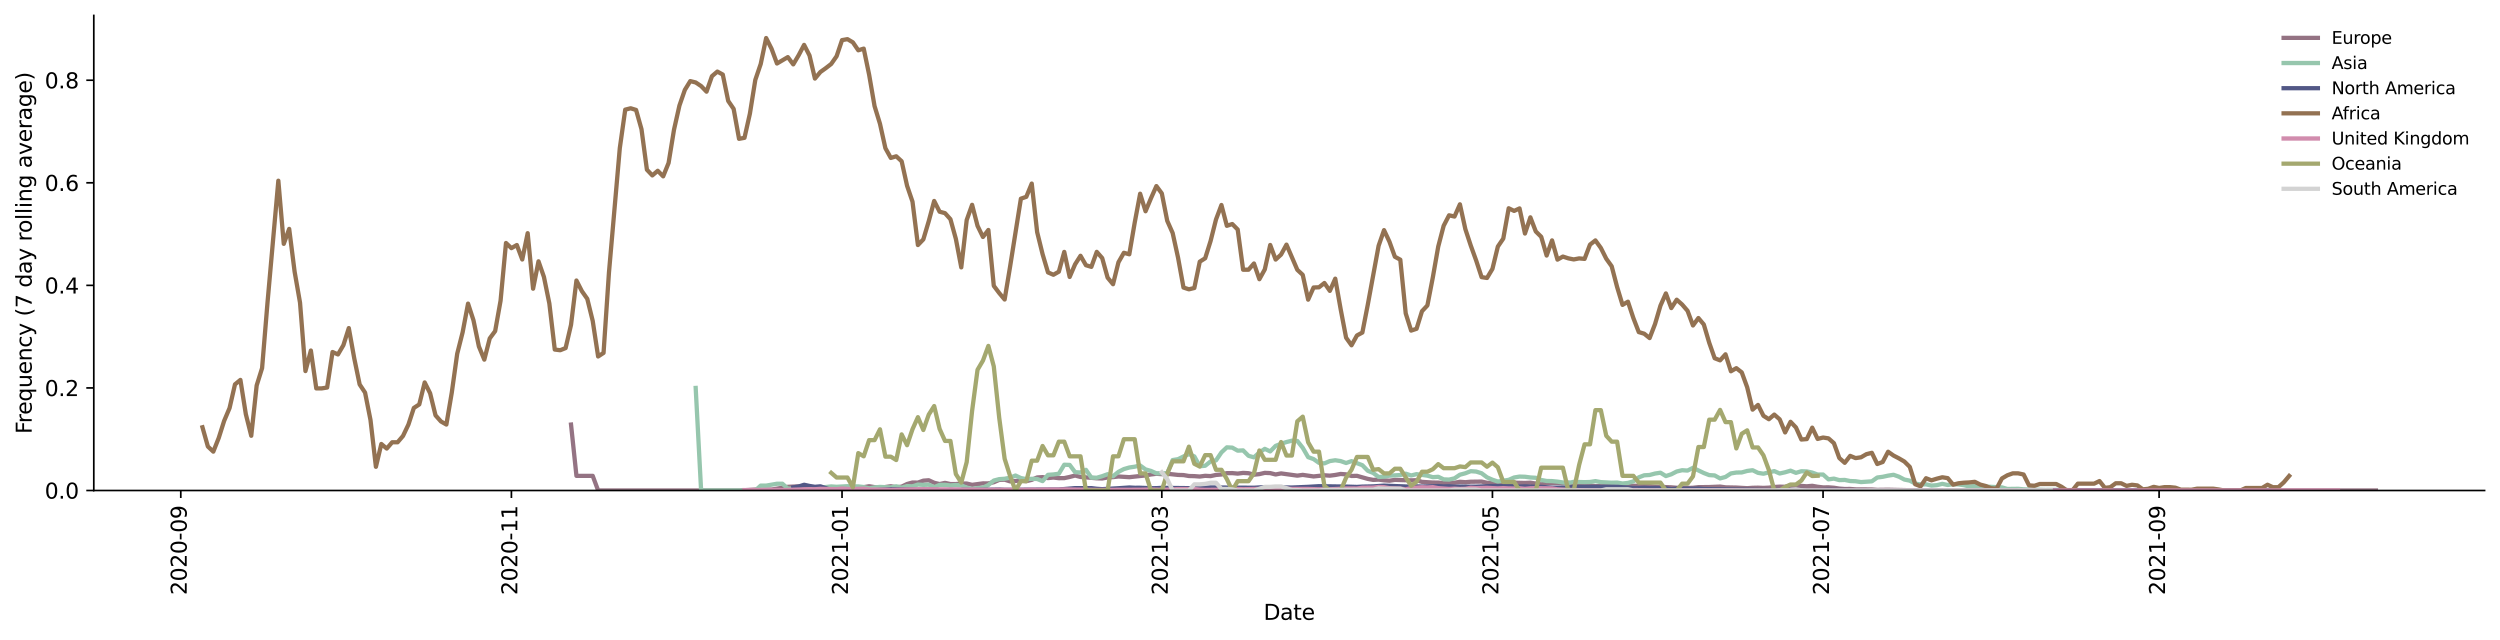 <?xml version="1.0" encoding="utf-8" standalone="no"?>
<!DOCTYPE svg PUBLIC "-//W3C//DTD SVG 1.1//EN"
  "http://www.w3.org/Graphics/SVG/1.1/DTD/svg11.dtd">
<svg height="298.621pt" version="1.1" viewBox="0 0 1166.981 298.621" width="1166.981pt" xmlns="http://www.w3.org/2000/svg" xmlns:xlink="http://www.w3.org/1999/xlink">
 <defs>
  <style type="text/css">*{stroke-linecap:butt;stroke-linejoin:round;}</style>
 </defs>
 <g id="figure_1">
  <g id="patch_1">
   <path d="M 0 298.621 
L 1166.981 298.621 
L 1166.981 0 
L 0 0 
z
" style="fill:#ffffff;"/>
  </g>
  <g id="axes_1">
   <g id="patch_2">
    <path d="M 43.781 228.96 
L 1159.781 228.96 
L 1159.781 7.2 
L 43.781 7.2 
z
" style="fill:#ffffff;"/>
   </g>
   <g id="matplotlib.axis_1">
    <g id="xtick_1">
     <g id="line2d_1">
      <defs>
       <path d="M 0 0 
L 0 3.5 
" id="m6616b53a61" style="stroke:#000000;stroke-width:0.8;"/>
      </defs>
      <g>
       <use style="stroke:#000000;stroke-width:0.8;" x="84.388" xlink:href="#m6616b53a61" y="228.96"/>
      </g>
     </g>
     <g id="text_1">
      <!-- 2020-09 -->
      <g transform="translate(87.148 277.743)rotate(-90)scale(0.1 -0.1)">
       <defs>
        <path d="M 1228 531 
L 3431 531 
L 3431 0 
L 469 0 
L 469 531 
Q 828 903 1448 1529 
Q 2069 2156 2228 2338 
Q 2531 2678 2651 2914 
Q 2772 3150 2772 3378 
Q 2772 3750 2511 3984 
Q 2250 4219 1831 4219 
Q 1534 4219 1204 4116 
Q 875 4013 500 3803 
L 500 4441 
Q 881 4594 1212 4672 
Q 1544 4750 1819 4750 
Q 2544 4750 2975 4387 
Q 3406 4025 3406 3419 
Q 3406 3131 3298 2873 
Q 3191 2616 2906 2266 
Q 2828 2175 2409 1742 
Q 1991 1309 1228 531 
z
" id="DejaVuSans-32" transform="scale(0.016)"/>
        <path d="M 2034 4250 
Q 1547 4250 1301 3770 
Q 1056 3291 1056 2328 
Q 1056 1369 1301 889 
Q 1547 409 2034 409 
Q 2525 409 2770 889 
Q 3016 1369 3016 2328 
Q 3016 3291 2770 3770 
Q 2525 4250 2034 4250 
z
M 2034 4750 
Q 2819 4750 3233 4129 
Q 3647 3509 3647 2328 
Q 3647 1150 3233 529 
Q 2819 -91 2034 -91 
Q 1250 -91 836 529 
Q 422 1150 422 2328 
Q 422 3509 836 4129 
Q 1250 4750 2034 4750 
z
" id="DejaVuSans-30" transform="scale(0.016)"/>
        <path d="M 313 2009 
L 1997 2009 
L 1997 1497 
L 313 1497 
L 313 2009 
z
" id="DejaVuSans-2d" transform="scale(0.016)"/>
        <path d="M 703 97 
L 703 672 
Q 941 559 1184 500 
Q 1428 441 1663 441 
Q 2288 441 2617 861 
Q 2947 1281 2994 2138 
Q 2813 1869 2534 1725 
Q 2256 1581 1919 1581 
Q 1219 1581 811 2004 
Q 403 2428 403 3163 
Q 403 3881 828 4315 
Q 1253 4750 1959 4750 
Q 2769 4750 3195 4129 
Q 3622 3509 3622 2328 
Q 3622 1225 3098 567 
Q 2575 -91 1691 -91 
Q 1453 -91 1209 -44 
Q 966 3 703 97 
z
M 1959 2075 
Q 2384 2075 2632 2365 
Q 2881 2656 2881 3163 
Q 2881 3666 2632 3958 
Q 2384 4250 1959 4250 
Q 1534 4250 1286 3958 
Q 1038 3666 1038 3163 
Q 1038 2656 1286 2365 
Q 1534 2075 1959 2075 
z
" id="DejaVuSans-39" transform="scale(0.016)"/>
       </defs>
       <use xlink:href="#DejaVuSans-32"/>
       <use x="63.623" xlink:href="#DejaVuSans-30"/>
       <use x="127.246" xlink:href="#DejaVuSans-32"/>
       <use x="190.869" xlink:href="#DejaVuSans-30"/>
       <use x="254.492" xlink:href="#DejaVuSans-2d"/>
       <use x="290.576" xlink:href="#DejaVuSans-30"/>
       <use x="354.199" xlink:href="#DejaVuSans-39"/>
      </g>
     </g>
    </g>
    <g id="xtick_2">
     <g id="line2d_2">
      <g>
       <use style="stroke:#000000;stroke-width:0.8;" x="238.721" xlink:href="#m6616b53a61" y="228.96"/>
      </g>
     </g>
     <g id="text_2">
      <!-- 2020-11 -->
      <g transform="translate(241.48 277.743)rotate(-90)scale(0.1 -0.1)">
       <defs>
        <path d="M 794 531 
L 1825 531 
L 1825 4091 
L 703 3866 
L 703 4441 
L 1819 4666 
L 2450 4666 
L 2450 531 
L 3481 531 
L 3481 0 
L 794 0 
L 794 531 
z
" id="DejaVuSans-31" transform="scale(0.016)"/>
       </defs>
       <use xlink:href="#DejaVuSans-32"/>
       <use x="63.623" xlink:href="#DejaVuSans-30"/>
       <use x="127.246" xlink:href="#DejaVuSans-32"/>
       <use x="190.869" xlink:href="#DejaVuSans-30"/>
       <use x="254.492" xlink:href="#DejaVuSans-2d"/>
       <use x="290.576" xlink:href="#DejaVuSans-31"/>
       <use x="354.199" xlink:href="#DejaVuSans-31"/>
      </g>
     </g>
    </g>
    <g id="xtick_3">
     <g id="line2d_3">
      <g>
       <use style="stroke:#000000;stroke-width:0.8;" x="393.053" xlink:href="#m6616b53a61" y="228.96"/>
      </g>
     </g>
     <g id="text_3">
      <!-- 2021-01 -->
      <g transform="translate(395.812 277.743)rotate(-90)scale(0.1 -0.1)">
       <use xlink:href="#DejaVuSans-32"/>
       <use x="63.623" xlink:href="#DejaVuSans-30"/>
       <use x="127.246" xlink:href="#DejaVuSans-32"/>
       <use x="190.869" xlink:href="#DejaVuSans-31"/>
       <use x="254.492" xlink:href="#DejaVuSans-2d"/>
       <use x="290.576" xlink:href="#DejaVuSans-30"/>
       <use x="354.199" xlink:href="#DejaVuSans-31"/>
      </g>
     </g>
    </g>
    <g id="xtick_4">
     <g id="line2d_4">
      <g>
       <use style="stroke:#000000;stroke-width:0.8;" x="542.325" xlink:href="#m6616b53a61" y="228.96"/>
      </g>
     </g>
     <g id="text_4">
      <!-- 2021-03 -->
      <g transform="translate(545.085 277.743)rotate(-90)scale(0.1 -0.1)">
       <defs>
        <path d="M 2597 2516 
Q 3050 2419 3304 2112 
Q 3559 1806 3559 1356 
Q 3559 666 3084 287 
Q 2609 -91 1734 -91 
Q 1441 -91 1130 -33 
Q 819 25 488 141 
L 488 750 
Q 750 597 1062 519 
Q 1375 441 1716 441 
Q 2309 441 2620 675 
Q 2931 909 2931 1356 
Q 2931 1769 2642 2001 
Q 2353 2234 1838 2234 
L 1294 2234 
L 1294 2753 
L 1863 2753 
Q 2328 2753 2575 2939 
Q 2822 3125 2822 3475 
Q 2822 3834 2567 4026 
Q 2313 4219 1838 4219 
Q 1578 4219 1281 4162 
Q 984 4106 628 3988 
L 628 4550 
Q 988 4650 1302 4700 
Q 1616 4750 1894 4750 
Q 2613 4750 3031 4423 
Q 3450 4097 3450 3541 
Q 3450 3153 3228 2886 
Q 3006 2619 2597 2516 
z
" id="DejaVuSans-33" transform="scale(0.016)"/>
       </defs>
       <use xlink:href="#DejaVuSans-32"/>
       <use x="63.623" xlink:href="#DejaVuSans-30"/>
       <use x="127.246" xlink:href="#DejaVuSans-32"/>
       <use x="190.869" xlink:href="#DejaVuSans-31"/>
       <use x="254.492" xlink:href="#DejaVuSans-2d"/>
       <use x="290.576" xlink:href="#DejaVuSans-30"/>
       <use x="354.199" xlink:href="#DejaVuSans-33"/>
      </g>
     </g>
    </g>
    <g id="xtick_5">
     <g id="line2d_5">
      <g>
       <use style="stroke:#000000;stroke-width:0.8;" x="696.658" xlink:href="#m6616b53a61" y="228.96"/>
      </g>
     </g>
     <g id="text_5">
      <!-- 2021-05 -->
      <g transform="translate(699.417 277.743)rotate(-90)scale(0.1 -0.1)">
       <defs>
        <path d="M 691 4666 
L 3169 4666 
L 3169 4134 
L 1269 4134 
L 1269 2991 
Q 1406 3038 1543 3061 
Q 1681 3084 1819 3084 
Q 2600 3084 3056 2656 
Q 3513 2228 3513 1497 
Q 3513 744 3044 326 
Q 2575 -91 1722 -91 
Q 1428 -91 1123 -41 
Q 819 9 494 109 
L 494 744 
Q 775 591 1075 516 
Q 1375 441 1709 441 
Q 2250 441 2565 725 
Q 2881 1009 2881 1497 
Q 2881 1984 2565 2268 
Q 2250 2553 1709 2553 
Q 1456 2553 1204 2497 
Q 953 2441 691 2322 
L 691 4666 
z
" id="DejaVuSans-35" transform="scale(0.016)"/>
       </defs>
       <use xlink:href="#DejaVuSans-32"/>
       <use x="63.623" xlink:href="#DejaVuSans-30"/>
       <use x="127.246" xlink:href="#DejaVuSans-32"/>
       <use x="190.869" xlink:href="#DejaVuSans-31"/>
       <use x="254.492" xlink:href="#DejaVuSans-2d"/>
       <use x="290.576" xlink:href="#DejaVuSans-30"/>
       <use x="354.199" xlink:href="#DejaVuSans-35"/>
      </g>
     </g>
    </g>
    <g id="xtick_6">
     <g id="line2d_6">
      <g>
       <use style="stroke:#000000;stroke-width:0.8;" x="850.99" xlink:href="#m6616b53a61" y="228.96"/>
      </g>
     </g>
     <g id="text_6">
      <!-- 2021-07 -->
      <g transform="translate(853.749 277.743)rotate(-90)scale(0.1 -0.1)">
       <defs>
        <path d="M 525 4666 
L 3525 4666 
L 3525 4397 
L 1831 0 
L 1172 0 
L 2766 4134 
L 525 4134 
L 525 4666 
z
" id="DejaVuSans-37" transform="scale(0.016)"/>
       </defs>
       <use xlink:href="#DejaVuSans-32"/>
       <use x="63.623" xlink:href="#DejaVuSans-30"/>
       <use x="127.246" xlink:href="#DejaVuSans-32"/>
       <use x="190.869" xlink:href="#DejaVuSans-31"/>
       <use x="254.492" xlink:href="#DejaVuSans-2d"/>
       <use x="290.576" xlink:href="#DejaVuSans-30"/>
       <use x="354.199" xlink:href="#DejaVuSans-37"/>
      </g>
     </g>
    </g>
    <g id="xtick_7">
     <g id="line2d_7">
      <g>
       <use style="stroke:#000000;stroke-width:0.8;" x="1007.852" xlink:href="#m6616b53a61" y="228.96"/>
      </g>
     </g>
     <g id="text_7">
      <!-- 2021-09 -->
      <g transform="translate(1010.612 277.743)rotate(-90)scale(0.1 -0.1)">
       <use xlink:href="#DejaVuSans-32"/>
       <use x="63.623" xlink:href="#DejaVuSans-30"/>
       <use x="127.246" xlink:href="#DejaVuSans-32"/>
       <use x="190.869" xlink:href="#DejaVuSans-31"/>
       <use x="254.492" xlink:href="#DejaVuSans-2d"/>
       <use x="290.576" xlink:href="#DejaVuSans-30"/>
       <use x="354.199" xlink:href="#DejaVuSans-39"/>
      </g>
     </g>
    </g>
    <g id="text_8">
     <!-- Date -->
     <g transform="translate(589.83 289.341)scale(0.1 -0.1)">
      <defs>
       <path d="M 1259 4147 
L 1259 519 
L 2022 519 
Q 2988 519 3436 956 
Q 3884 1394 3884 2338 
Q 3884 3275 3436 3711 
Q 2988 4147 2022 4147 
L 1259 4147 
z
M 628 4666 
L 1925 4666 
Q 3281 4666 3915 4102 
Q 4550 3538 4550 2338 
Q 4550 1131 3912 565 
Q 3275 0 1925 0 
L 628 0 
L 628 4666 
z
" id="DejaVuSans-44" transform="scale(0.016)"/>
       <path d="M 2194 1759 
Q 1497 1759 1228 1600 
Q 959 1441 959 1056 
Q 959 750 1161 570 
Q 1363 391 1709 391 
Q 2188 391 2477 730 
Q 2766 1069 2766 1631 
L 2766 1759 
L 2194 1759 
z
M 3341 1997 
L 3341 0 
L 2766 0 
L 2766 531 
Q 2569 213 2275 61 
Q 1981 -91 1556 -91 
Q 1019 -91 701 211 
Q 384 513 384 1019 
Q 384 1609 779 1909 
Q 1175 2209 1959 2209 
L 2766 2209 
L 2766 2266 
Q 2766 2663 2505 2880 
Q 2244 3097 1772 3097 
Q 1472 3097 1187 3025 
Q 903 2953 641 2809 
L 641 3341 
Q 956 3463 1253 3523 
Q 1550 3584 1831 3584 
Q 2591 3584 2966 3190 
Q 3341 2797 3341 1997 
z
" id="DejaVuSans-61" transform="scale(0.016)"/>
       <path d="M 1172 4494 
L 1172 3500 
L 2356 3500 
L 2356 3053 
L 1172 3053 
L 1172 1153 
Q 1172 725 1289 603 
Q 1406 481 1766 481 
L 2356 481 
L 2356 0 
L 1766 0 
Q 1100 0 847 248 
Q 594 497 594 1153 
L 594 3053 
L 172 3053 
L 172 3500 
L 594 3500 
L 594 4494 
L 1172 4494 
z
" id="DejaVuSans-74" transform="scale(0.016)"/>
       <path d="M 3597 1894 
L 3597 1613 
L 953 1613 
Q 991 1019 1311 708 
Q 1631 397 2203 397 
Q 2534 397 2845 478 
Q 3156 559 3463 722 
L 3463 178 
Q 3153 47 2828 -22 
Q 2503 -91 2169 -91 
Q 1331 -91 842 396 
Q 353 884 353 1716 
Q 353 2575 817 3079 
Q 1281 3584 2069 3584 
Q 2775 3584 3186 3129 
Q 3597 2675 3597 1894 
z
M 3022 2063 
Q 3016 2534 2758 2815 
Q 2500 3097 2075 3097 
Q 1594 3097 1305 2825 
Q 1016 2553 972 2059 
L 3022 2063 
z
" id="DejaVuSans-65" transform="scale(0.016)"/>
      </defs>
      <use xlink:href="#DejaVuSans-44"/>
      <use x="77.002" xlink:href="#DejaVuSans-61"/>
      <use x="138.281" xlink:href="#DejaVuSans-74"/>
      <use x="177.49" xlink:href="#DejaVuSans-65"/>
     </g>
    </g>
   </g>
   <g id="matplotlib.axis_2">
    <g id="ytick_1">
     <g id="line2d_8">
      <defs>
       <path d="M 0 0 
L -3.5 0 
" id="m3973ec6f47" style="stroke:#000000;stroke-width:0.8;"/>
      </defs>
      <g>
       <use style="stroke:#000000;stroke-width:0.8;" x="43.781" xlink:href="#m3973ec6f47" y="228.96"/>
      </g>
     </g>
     <g id="text_9">
      <!-- 0.0 -->
      <g transform="translate(20.878 232.759)scale(0.1 -0.1)">
       <defs>
        <path d="M 684 794 
L 1344 794 
L 1344 0 
L 684 0 
L 684 794 
z
" id="DejaVuSans-2e" transform="scale(0.016)"/>
       </defs>
       <use xlink:href="#DejaVuSans-30"/>
       <use x="63.623" xlink:href="#DejaVuSans-2e"/>
       <use x="95.41" xlink:href="#DejaVuSans-30"/>
      </g>
     </g>
    </g>
    <g id="ytick_2">
     <g id="line2d_9">
      <g>
       <use style="stroke:#000000;stroke-width:0.8;" x="43.781" xlink:href="#m3973ec6f47" y="181.083"/>
      </g>
     </g>
     <g id="text_10">
      <!-- 0.2 -->
      <g transform="translate(20.878 184.882)scale(0.1 -0.1)">
       <use xlink:href="#DejaVuSans-30"/>
       <use x="63.623" xlink:href="#DejaVuSans-2e"/>
       <use x="95.41" xlink:href="#DejaVuSans-32"/>
      </g>
     </g>
    </g>
    <g id="ytick_3">
     <g id="line2d_10">
      <g>
       <use style="stroke:#000000;stroke-width:0.8;" x="43.781" xlink:href="#m3973ec6f47" y="133.205"/>
      </g>
     </g>
     <g id="text_11">
      <!-- 0.4 -->
      <g transform="translate(20.878 137.005)scale(0.1 -0.1)">
       <defs>
        <path d="M 2419 4116 
L 825 1625 
L 2419 1625 
L 2419 4116 
z
M 2253 4666 
L 3047 4666 
L 3047 1625 
L 3713 1625 
L 3713 1100 
L 3047 1100 
L 3047 0 
L 2419 0 
L 2419 1100 
L 313 1100 
L 313 1709 
L 2253 4666 
z
" id="DejaVuSans-34" transform="scale(0.016)"/>
       </defs>
       <use xlink:href="#DejaVuSans-30"/>
       <use x="63.623" xlink:href="#DejaVuSans-2e"/>
       <use x="95.41" xlink:href="#DejaVuSans-34"/>
      </g>
     </g>
    </g>
    <g id="ytick_4">
     <g id="line2d_11">
      <g>
       <use style="stroke:#000000;stroke-width:0.8;" x="43.781" xlink:href="#m3973ec6f47" y="85.328"/>
      </g>
     </g>
     <g id="text_12">
      <!-- 0.6 -->
      <g transform="translate(20.878 89.127)scale(0.1 -0.1)">
       <defs>
        <path d="M 2113 2584 
Q 1688 2584 1439 2293 
Q 1191 2003 1191 1497 
Q 1191 994 1439 701 
Q 1688 409 2113 409 
Q 2538 409 2786 701 
Q 3034 994 3034 1497 
Q 3034 2003 2786 2293 
Q 2538 2584 2113 2584 
z
M 3366 4563 
L 3366 3988 
Q 3128 4100 2886 4159 
Q 2644 4219 2406 4219 
Q 1781 4219 1451 3797 
Q 1122 3375 1075 2522 
Q 1259 2794 1537 2939 
Q 1816 3084 2150 3084 
Q 2853 3084 3261 2657 
Q 3669 2231 3669 1497 
Q 3669 778 3244 343 
Q 2819 -91 2113 -91 
Q 1303 -91 875 529 
Q 447 1150 447 2328 
Q 447 3434 972 4092 
Q 1497 4750 2381 4750 
Q 2619 4750 2861 4703 
Q 3103 4656 3366 4563 
z
" id="DejaVuSans-36" transform="scale(0.016)"/>
       </defs>
       <use xlink:href="#DejaVuSans-30"/>
       <use x="63.623" xlink:href="#DejaVuSans-2e"/>
       <use x="95.41" xlink:href="#DejaVuSans-36"/>
      </g>
     </g>
    </g>
    <g id="ytick_5">
     <g id="line2d_12">
      <g>
       <use style="stroke:#000000;stroke-width:0.8;" x="43.781" xlink:href="#m3973ec6f47" y="37.451"/>
      </g>
     </g>
     <g id="text_13">
      <!-- 0.8 -->
      <g transform="translate(20.878 41.25)scale(0.1 -0.1)">
       <defs>
        <path d="M 2034 2216 
Q 1584 2216 1326 1975 
Q 1069 1734 1069 1313 
Q 1069 891 1326 650 
Q 1584 409 2034 409 
Q 2484 409 2743 651 
Q 3003 894 3003 1313 
Q 3003 1734 2745 1975 
Q 2488 2216 2034 2216 
z
M 1403 2484 
Q 997 2584 770 2862 
Q 544 3141 544 3541 
Q 544 4100 942 4425 
Q 1341 4750 2034 4750 
Q 2731 4750 3128 4425 
Q 3525 4100 3525 3541 
Q 3525 3141 3298 2862 
Q 3072 2584 2669 2484 
Q 3125 2378 3379 2068 
Q 3634 1759 3634 1313 
Q 3634 634 3220 271 
Q 2806 -91 2034 -91 
Q 1263 -91 848 271 
Q 434 634 434 1313 
Q 434 1759 690 2068 
Q 947 2378 1403 2484 
z
M 1172 3481 
Q 1172 3119 1398 2916 
Q 1625 2713 2034 2713 
Q 2441 2713 2670 2916 
Q 2900 3119 2900 3481 
Q 2900 3844 2670 4047 
Q 2441 4250 2034 4250 
Q 1625 4250 1398 4047 
Q 1172 3844 1172 3481 
z
" id="DejaVuSans-38" transform="scale(0.016)"/>
       </defs>
       <use xlink:href="#DejaVuSans-30"/>
       <use x="63.623" xlink:href="#DejaVuSans-2e"/>
       <use x="95.41" xlink:href="#DejaVuSans-38"/>
      </g>
     </g>
    </g>
    <g id="text_14">
     <!-- Frequency (7 day rolling average) -->
     <g transform="translate(14.798 202.529)rotate(-90)scale(0.1 -0.1)">
      <defs>
       <path d="M 628 4666 
L 3309 4666 
L 3309 4134 
L 1259 4134 
L 1259 2759 
L 3109 2759 
L 3109 2228 
L 1259 2228 
L 1259 0 
L 628 0 
L 628 4666 
z
" id="DejaVuSans-46" transform="scale(0.016)"/>
       <path d="M 2631 2963 
Q 2534 3019 2420 3045 
Q 2306 3072 2169 3072 
Q 1681 3072 1420 2755 
Q 1159 2438 1159 1844 
L 1159 0 
L 581 0 
L 581 3500 
L 1159 3500 
L 1159 2956 
Q 1341 3275 1631 3429 
Q 1922 3584 2338 3584 
Q 2397 3584 2469 3576 
Q 2541 3569 2628 3553 
L 2631 2963 
z
" id="DejaVuSans-72" transform="scale(0.016)"/>
       <path d="M 947 1747 
Q 947 1113 1208 752 
Q 1469 391 1925 391 
Q 2381 391 2643 752 
Q 2906 1113 2906 1747 
Q 2906 2381 2643 2742 
Q 2381 3103 1925 3103 
Q 1469 3103 1208 2742 
Q 947 2381 947 1747 
z
M 2906 525 
Q 2725 213 2448 61 
Q 2172 -91 1784 -91 
Q 1150 -91 751 415 
Q 353 922 353 1747 
Q 353 2572 751 3078 
Q 1150 3584 1784 3584 
Q 2172 3584 2448 3432 
Q 2725 3281 2906 2969 
L 2906 3500 
L 3481 3500 
L 3481 -1331 
L 2906 -1331 
L 2906 525 
z
" id="DejaVuSans-71" transform="scale(0.016)"/>
       <path d="M 544 1381 
L 544 3500 
L 1119 3500 
L 1119 1403 
Q 1119 906 1312 657 
Q 1506 409 1894 409 
Q 2359 409 2629 706 
Q 2900 1003 2900 1516 
L 2900 3500 
L 3475 3500 
L 3475 0 
L 2900 0 
L 2900 538 
Q 2691 219 2414 64 
Q 2138 -91 1772 -91 
Q 1169 -91 856 284 
Q 544 659 544 1381 
z
M 1991 3584 
L 1991 3584 
z
" id="DejaVuSans-75" transform="scale(0.016)"/>
       <path d="M 3513 2113 
L 3513 0 
L 2938 0 
L 2938 2094 
Q 2938 2591 2744 2837 
Q 2550 3084 2163 3084 
Q 1697 3084 1428 2787 
Q 1159 2491 1159 1978 
L 1159 0 
L 581 0 
L 581 3500 
L 1159 3500 
L 1159 2956 
Q 1366 3272 1645 3428 
Q 1925 3584 2291 3584 
Q 2894 3584 3203 3211 
Q 3513 2838 3513 2113 
z
" id="DejaVuSans-6e" transform="scale(0.016)"/>
       <path d="M 3122 3366 
L 3122 2828 
Q 2878 2963 2633 3030 
Q 2388 3097 2138 3097 
Q 1578 3097 1268 2742 
Q 959 2388 959 1747 
Q 959 1106 1268 751 
Q 1578 397 2138 397 
Q 2388 397 2633 464 
Q 2878 531 3122 666 
L 3122 134 
Q 2881 22 2623 -34 
Q 2366 -91 2075 -91 
Q 1284 -91 818 406 
Q 353 903 353 1747 
Q 353 2603 823 3093 
Q 1294 3584 2113 3584 
Q 2378 3584 2631 3529 
Q 2884 3475 3122 3366 
z
" id="DejaVuSans-63" transform="scale(0.016)"/>
       <path d="M 2059 -325 
Q 1816 -950 1584 -1140 
Q 1353 -1331 966 -1331 
L 506 -1331 
L 506 -850 
L 844 -850 
Q 1081 -850 1212 -737 
Q 1344 -625 1503 -206 
L 1606 56 
L 191 3500 
L 800 3500 
L 1894 763 
L 2988 3500 
L 3597 3500 
L 2059 -325 
z
" id="DejaVuSans-79" transform="scale(0.016)"/>
       <path id="DejaVuSans-20" transform="scale(0.016)"/>
       <path d="M 1984 4856 
Q 1566 4138 1362 3434 
Q 1159 2731 1159 2009 
Q 1159 1288 1364 580 
Q 1569 -128 1984 -844 
L 1484 -844 
Q 1016 -109 783 600 
Q 550 1309 550 2009 
Q 550 2706 781 3412 
Q 1013 4119 1484 4856 
L 1984 4856 
z
" id="DejaVuSans-28" transform="scale(0.016)"/>
       <path d="M 2906 2969 
L 2906 4863 
L 3481 4863 
L 3481 0 
L 2906 0 
L 2906 525 
Q 2725 213 2448 61 
Q 2172 -91 1784 -91 
Q 1150 -91 751 415 
Q 353 922 353 1747 
Q 353 2572 751 3078 
Q 1150 3584 1784 3584 
Q 2172 3584 2448 3432 
Q 2725 3281 2906 2969 
z
M 947 1747 
Q 947 1113 1208 752 
Q 1469 391 1925 391 
Q 2381 391 2643 752 
Q 2906 1113 2906 1747 
Q 2906 2381 2643 2742 
Q 2381 3103 1925 3103 
Q 1469 3103 1208 2742 
Q 947 2381 947 1747 
z
" id="DejaVuSans-64" transform="scale(0.016)"/>
       <path d="M 1959 3097 
Q 1497 3097 1228 2736 
Q 959 2375 959 1747 
Q 959 1119 1226 758 
Q 1494 397 1959 397 
Q 2419 397 2687 759 
Q 2956 1122 2956 1747 
Q 2956 2369 2687 2733 
Q 2419 3097 1959 3097 
z
M 1959 3584 
Q 2709 3584 3137 3096 
Q 3566 2609 3566 1747 
Q 3566 888 3137 398 
Q 2709 -91 1959 -91 
Q 1206 -91 779 398 
Q 353 888 353 1747 
Q 353 2609 779 3096 
Q 1206 3584 1959 3584 
z
" id="DejaVuSans-6f" transform="scale(0.016)"/>
       <path d="M 603 4863 
L 1178 4863 
L 1178 0 
L 603 0 
L 603 4863 
z
" id="DejaVuSans-6c" transform="scale(0.016)"/>
       <path d="M 603 3500 
L 1178 3500 
L 1178 0 
L 603 0 
L 603 3500 
z
M 603 4863 
L 1178 4863 
L 1178 4134 
L 603 4134 
L 603 4863 
z
" id="DejaVuSans-69" transform="scale(0.016)"/>
       <path d="M 2906 1791 
Q 2906 2416 2648 2759 
Q 2391 3103 1925 3103 
Q 1463 3103 1205 2759 
Q 947 2416 947 1791 
Q 947 1169 1205 825 
Q 1463 481 1925 481 
Q 2391 481 2648 825 
Q 2906 1169 2906 1791 
z
M 3481 434 
Q 3481 -459 3084 -895 
Q 2688 -1331 1869 -1331 
Q 1566 -1331 1297 -1286 
Q 1028 -1241 775 -1147 
L 775 -588 
Q 1028 -725 1275 -790 
Q 1522 -856 1778 -856 
Q 2344 -856 2625 -561 
Q 2906 -266 2906 331 
L 2906 616 
Q 2728 306 2450 153 
Q 2172 0 1784 0 
Q 1141 0 747 490 
Q 353 981 353 1791 
Q 353 2603 747 3093 
Q 1141 3584 1784 3584 
Q 2172 3584 2450 3431 
Q 2728 3278 2906 2969 
L 2906 3500 
L 3481 3500 
L 3481 434 
z
" id="DejaVuSans-67" transform="scale(0.016)"/>
       <path d="M 191 3500 
L 800 3500 
L 1894 563 
L 2988 3500 
L 3597 3500 
L 2284 0 
L 1503 0 
L 191 3500 
z
" id="DejaVuSans-76" transform="scale(0.016)"/>
       <path d="M 513 4856 
L 1013 4856 
Q 1481 4119 1714 3412 
Q 1947 2706 1947 2009 
Q 1947 1309 1714 600 
Q 1481 -109 1013 -844 
L 513 -844 
Q 928 -128 1133 580 
Q 1338 1288 1338 2009 
Q 1338 2731 1133 3434 
Q 928 4138 513 4856 
z
" id="DejaVuSans-29" transform="scale(0.016)"/>
      </defs>
      <use xlink:href="#DejaVuSans-46"/>
      <use x="50.27" xlink:href="#DejaVuSans-72"/>
      <use x="89.133" xlink:href="#DejaVuSans-65"/>
      <use x="150.656" xlink:href="#DejaVuSans-71"/>
      <use x="214.133" xlink:href="#DejaVuSans-75"/>
      <use x="277.512" xlink:href="#DejaVuSans-65"/>
      <use x="339.035" xlink:href="#DejaVuSans-6e"/>
      <use x="402.414" xlink:href="#DejaVuSans-63"/>
      <use x="457.395" xlink:href="#DejaVuSans-79"/>
      <use x="516.574" xlink:href="#DejaVuSans-20"/>
      <use x="548.361" xlink:href="#DejaVuSans-28"/>
      <use x="587.375" xlink:href="#DejaVuSans-37"/>
      <use x="650.998" xlink:href="#DejaVuSans-20"/>
      <use x="682.785" xlink:href="#DejaVuSans-64"/>
      <use x="746.262" xlink:href="#DejaVuSans-61"/>
      <use x="807.541" xlink:href="#DejaVuSans-79"/>
      <use x="866.721" xlink:href="#DejaVuSans-20"/>
      <use x="898.508" xlink:href="#DejaVuSans-72"/>
      <use x="937.371" xlink:href="#DejaVuSans-6f"/>
      <use x="998.553" xlink:href="#DejaVuSans-6c"/>
      <use x="1026.336" xlink:href="#DejaVuSans-6c"/>
      <use x="1054.119" xlink:href="#DejaVuSans-69"/>
      <use x="1081.902" xlink:href="#DejaVuSans-6e"/>
      <use x="1145.281" xlink:href="#DejaVuSans-67"/>
      <use x="1208.758" xlink:href="#DejaVuSans-20"/>
      <use x="1240.545" xlink:href="#DejaVuSans-61"/>
      <use x="1301.824" xlink:href="#DejaVuSans-76"/>
      <use x="1361.004" xlink:href="#DejaVuSans-65"/>
      <use x="1422.527" xlink:href="#DejaVuSans-72"/>
      <use x="1463.641" xlink:href="#DejaVuSans-61"/>
      <use x="1524.92" xlink:href="#DejaVuSans-67"/>
      <use x="1588.396" xlink:href="#DejaVuSans-65"/>
      <use x="1649.92" xlink:href="#DejaVuSans-29"/>
     </g>
    </g>
   </g>
   <g id="line2d_13">
    <path clip-path="url(#p203e8d3a78)" d="M 266.551 198.182 
L 269.081 222.12 
L 276.671 222.12 
L 279.201 228.96 
L 344.982 228.96 
L 352.572 228.543 
L 360.163 228.513 
L 367.753 227.244 
L 372.813 227.024 
L 375.343 227.698 
L 380.403 228.083 
L 385.463 227.678 
L 387.993 227.543 
L 393.053 227.859 
L 395.583 227.514 
L 403.173 227.418 
L 405.703 226.962 
L 408.233 227.392 
L 410.763 227.698 
L 415.823 226.972 
L 418.353 227.459 
L 420.883 227.165 
L 423.414 225.934 
L 425.944 225.231 
L 428.474 225.28 
L 431.004 224.377 
L 433.534 224.181 
L 436.064 225.357 
L 438.594 225.964 
L 441.124 225.395 
L 443.654 225.964 
L 446.184 225.969 
L 448.714 225.68 
L 451.244 225.719 
L 453.774 226.32 
L 458.834 225.634 
L 461.364 225.643 
L 463.894 225.097 
L 466.424 224.015 
L 468.954 223.905 
L 471.484 224.701 
L 476.544 224.308 
L 479.074 224.611 
L 481.604 223.993 
L 484.134 222.875 
L 486.664 222.719 
L 489.195 223.164 
L 491.725 222.912 
L 494.255 223.205 
L 496.785 223.189 
L 499.315 222.64 
L 501.845 221.967 
L 504.375 222.638 
L 509.435 223.04 
L 511.965 223.274 
L 514.495 223.347 
L 517.025 222.875 
L 519.555 222.716 
L 522.085 222.421 
L 527.145 222.743 
L 534.735 221.926 
L 537.265 221.47 
L 539.795 221.158 
L 542.325 221.33 
L 544.855 221.142 
L 549.915 221.693 
L 552.445 221.759 
L 554.976 222.197 
L 557.506 222.256 
L 560.036 222.447 
L 562.566 222.109 
L 565.096 222.244 
L 567.626 221.697 
L 570.156 221.492 
L 572.686 220.86 
L 575.216 220.84 
L 577.746 221.075 
L 580.276 220.751 
L 582.806 220.89 
L 585.336 221.582 
L 587.866 221.313 
L 590.396 220.729 
L 592.926 220.838 
L 595.456 221.481 
L 597.986 220.986 
L 605.576 222.028 
L 608.106 221.669 
L 613.166 222.402 
L 618.227 221.858 
L 620.757 222.037 
L 623.287 221.714 
L 625.817 221.239 
L 628.347 221.435 
L 630.877 222.182 
L 633.407 222.114 
L 638.467 223.538 
L 640.997 224.013 
L 643.527 223.884 
L 646.057 224.204 
L 648.587 224.391 
L 651.117 224.004 
L 658.707 224.235 
L 661.237 224.164 
L 663.767 224.94 
L 668.827 225.253 
L 671.357 225.276 
L 673.887 225.518 
L 676.417 225.297 
L 678.947 225.348 
L 681.477 224.907 
L 684.008 225.089 
L 686.538 224.877 
L 691.598 224.806 
L 694.128 225.362 
L 696.658 225.416 
L 701.718 225.858 
L 706.778 225.316 
L 711.838 225.447 
L 714.368 225.322 
L 719.428 226.118 
L 721.958 225.486 
L 727.018 225.462 
L 729.548 225.584 
L 732.078 225.3 
L 734.608 226.051 
L 737.138 226.426 
L 742.198 226.571 
L 744.728 226.956 
L 749.789 226.79 
L 754.849 227.247 
L 757.379 226.805 
L 762.439 226.792 
L 767.499 226.659 
L 772.559 227.182 
L 780.149 227.482 
L 782.679 227.698 
L 785.209 227.664 
L 787.739 227.772 
L 790.269 227.693 
L 792.799 227.404 
L 797.859 227.355 
L 802.919 227.141 
L 805.449 227.496 
L 810.509 227.596 
L 815.57 227.89 
L 818.1 227.706 
L 820.63 227.648 
L 823.16 227.751 
L 825.69 227.632 
L 828.22 227.325 
L 830.75 227.169 
L 833.28 227.239 
L 835.81 226.652 
L 838.34 226.491 
L 840.87 226.828 
L 843.4 227.003 
L 845.93 226.775 
L 848.46 227.222 
L 850.99 227.518 
L 853.52 227.489 
L 856.05 227.679 
L 858.58 228.074 
L 861.11 228.269 
L 863.64 228.238 
L 866.17 228.434 
L 873.76 228.483 
L 876.29 228.666 
L 881.351 228.6 
L 894.001 228.876 
L 899.061 228.798 
L 924.361 228.918 
L 1109.054 228.946 
L 1109.054 228.946 
" style="fill:none;stroke:#947383;stroke-linecap:square;stroke-width:2;"/>
   </g>
   <g id="line2d_14">
    <path clip-path="url(#p203e8d3a78)" d="M 324.742 181.083 
L 327.272 228.96 
L 352.572 228.96 
L 355.102 226.68 
L 357.633 226.68 
L 362.693 225.802 
L 365.223 225.802 
L 367.753 228.082 
L 370.283 228.082 
L 375.343 228.96 
L 380.403 227.88 
L 382.933 227.764 
L 385.463 227.342 
L 387.993 227.057 
L 390.523 227.233 
L 395.583 226.951 
L 398.113 227.06 
L 400.643 227.051 
L 403.173 227.342 
L 405.703 227.98 
L 408.233 227.514 
L 410.763 227.286 
L 415.823 227.535 
L 418.353 226.992 
L 420.883 227.658 
L 423.414 226.886 
L 425.944 227.027 
L 428.474 226.181 
L 431.004 226.344 
L 433.534 226.251 
L 436.064 227.394 
L 438.594 226.347 
L 441.124 226.312 
L 443.654 226.596 
L 446.184 226.397 
L 448.714 226.568 
L 451.244 227.616 
L 453.774 228.217 
L 456.304 227.826 
L 458.834 227.638 
L 461.364 226.404 
L 463.894 224.322 
L 466.424 223.658 
L 468.954 223.481 
L 471.484 222.994 
L 474.014 221.968 
L 476.544 223.156 
L 479.074 223.65 
L 481.604 223.492 
L 484.134 223.589 
L 486.664 224.579 
L 489.195 221.65 
L 491.725 221.472 
L 494.255 221.135 
L 496.785 216.933 
L 499.315 217.021 
L 501.845 220.401 
L 504.375 220.554 
L 506.905 219.314 
L 509.435 222.949 
L 511.965 223 
L 514.495 222.277 
L 517.025 221.355 
L 519.555 222.315 
L 522.085 220.261 
L 524.615 218.963 
L 527.145 218.229 
L 529.675 217.851 
L 532.205 217.292 
L 534.735 219.121 
L 537.265 219.828 
L 539.795 220.956 
L 542.325 220.901 
L 544.855 220.972 
L 547.385 214.747 
L 549.915 214.339 
L 552.445 213.088 
L 554.976 211.97 
L 557.506 213.055 
L 560.036 217.637 
L 562.566 217.423 
L 565.096 215.381 
L 567.626 214.891 
L 570.156 211.18 
L 572.686 208.818 
L 575.216 208.952 
L 577.746 210.364 
L 580.276 210.235 
L 582.806 212.777 
L 585.336 213.482 
L 587.866 211.219 
L 590.396 209.528 
L 592.926 210.713 
L 595.456 208.135 
L 597.986 207.152 
L 600.516 206.343 
L 603.046 205.707 
L 605.576 205.836 
L 608.106 209.024 
L 610.636 213.396 
L 613.166 214.303 
L 615.696 216.069 
L 618.227 216.302 
L 620.757 215.229 
L 623.287 214.847 
L 625.817 215.233 
L 628.347 216.125 
L 630.877 215.257 
L 635.937 217.149 
L 638.467 219.747 
L 640.997 220.776 
L 643.527 222.646 
L 646.057 222.506 
L 648.587 222.047 
L 653.647 221.735 
L 656.177 221.102 
L 658.707 221.946 
L 661.237 221.323 
L 666.297 222.039 
L 668.827 222.736 
L 671.357 222.563 
L 673.887 223.764 
L 676.417 223.87 
L 678.947 223.285 
L 681.477 221.592 
L 684.008 220.925 
L 686.538 219.944 
L 689.068 220.127 
L 691.598 220.915 
L 694.128 222.816 
L 696.658 223.933 
L 699.188 224.778 
L 704.248 223.992 
L 706.778 222.889 
L 709.308 222.469 
L 711.838 222.545 
L 714.368 222.875 
L 716.898 223.03 
L 719.428 224.06 
L 721.958 224.512 
L 724.488 224.577 
L 727.018 224.824 
L 729.548 225.206 
L 732.078 225.449 
L 734.608 224.924 
L 739.668 225.074 
L 742.198 224.993 
L 744.728 224.584 
L 747.258 225.053 
L 752.319 225.329 
L 754.849 225.258 
L 757.379 225.695 
L 759.909 225.421 
L 762.439 224.716 
L 764.969 222.819 
L 767.499 221.869 
L 770.029 221.723 
L 772.559 221.046 
L 775.089 220.657 
L 777.619 222.22 
L 780.149 221.391 
L 782.679 220.091 
L 785.209 219.494 
L 787.739 219.659 
L 790.269 218.38 
L 795.329 220.802 
L 797.859 221.78 
L 800.389 221.928 
L 802.919 223.321 
L 805.449 222.632 
L 807.979 220.994 
L 810.509 220.58 
L 813.039 220.526 
L 815.57 219.837 
L 818.1 219.491 
L 820.63 220.723 
L 823.16 221.129 
L 828.22 219.91 
L 830.75 221.021 
L 833.28 220.46 
L 835.81 219.707 
L 838.34 220.723 
L 840.87 219.972 
L 843.4 220.059 
L 845.93 220.595 
L 848.46 221.515 
L 850.99 221.502 
L 853.52 223.762 
L 856.05 223.413 
L 858.58 224.113 
L 861.11 224.03 
L 863.64 224.549 
L 866.17 224.642 
L 868.7 225.031 
L 873.76 224.681 
L 876.29 222.901 
L 878.82 222.571 
L 881.351 222.025 
L 883.881 221.627 
L 886.411 222.519 
L 888.941 223.849 
L 891.471 224.361 
L 894.001 225.725 
L 896.531 226.165 
L 899.061 226.083 
L 901.591 226.669 
L 904.121 226.463 
L 906.651 225.856 
L 909.181 226.387 
L 911.711 226.021 
L 914.241 226.13 
L 916.771 226.48 
L 919.301 227.101 
L 921.831 226.888 
L 924.361 226.877 
L 926.891 227.136 
L 934.481 227.511 
L 937.011 228.242 
L 942.071 228.173 
L 944.601 228.415 
L 954.722 228.689 
L 959.782 228.659 
L 972.432 228.86 
L 985.082 228.832 
L 1007.852 228.96 
L 1025.563 228.823 
L 1038.213 228.817 
L 1040.743 228.792 
L 1040.743 228.792 
" style="fill:none;stroke:#96c6ad;stroke-linecap:square;stroke-width:2;"/>
   </g>
   <g id="line2d_15">
    <path clip-path="url(#p203e8d3a78)" d="M 370.283 227.489 
L 372.813 227.109 
L 375.343 226.284 
L 377.873 226.837 
L 380.403 227.24 
L 382.933 227.011 
L 387.993 228.731 
L 390.523 228.731 
L 393.053 228.618 
L 395.583 228.816 
L 403.173 228.783 
L 408.233 228.833 
L 415.823 228.397 
L 428.474 228.601 
L 433.534 228.625 
L 438.594 228.827 
L 443.654 228.701 
L 451.244 228.675 
L 453.774 228.747 
L 466.424 228.526 
L 468.954 228.64 
L 494.255 228.503 
L 501.845 227.852 
L 509.435 227.855 
L 511.965 228.164 
L 514.495 228.34 
L 522.085 227.902 
L 527.145 227.56 
L 529.675 227.691 
L 532.205 227.686 
L 537.265 227.883 
L 539.795 227.874 
L 542.325 227.718 
L 554.976 227.867 
L 565.096 227.55 
L 585.336 227.679 
L 590.396 227.385 
L 603.046 227.582 
L 610.636 227.258 
L 615.696 226.948 
L 628.347 227.137 
L 633.407 227.299 
L 635.937 227.15 
L 640.997 227.051 
L 646.057 226.684 
L 658.707 227.182 
L 661.237 227.049 
L 663.767 227.125 
L 671.357 226.901 
L 673.887 227.073 
L 676.417 226.966 
L 678.947 227.155 
L 681.477 227.108 
L 686.538 227.19 
L 689.068 227.17 
L 696.658 226.869 
L 706.778 226.995 
L 709.308 227.13 
L 711.838 227.03 
L 716.898 227.231 
L 719.428 227.27 
L 724.488 227.643 
L 729.548 227.623 
L 732.078 227.532 
L 734.608 227.275 
L 739.668 227.271 
L 754.849 227.239 
L 759.909 227.627 
L 762.439 227.8 
L 764.969 227.846 
L 767.499 227.7 
L 770.029 227.866 
L 772.559 227.775 
L 777.619 227.951 
L 780.149 228.33 
L 782.679 228.072 
L 790.269 228.145 
L 792.799 228.049 
L 795.329 228.288 
L 825.69 228.725 
L 838.34 228.726 
L 845.93 228.824 
L 850.99 228.735 
L 853.52 228.629 
L 871.23 228.881 
L 1060.983 228.948 
L 1060.983 228.948 
" style="fill:none;stroke:#525886;stroke-linecap:square;stroke-width:2;"/>
   </g>
   <g id="line2d_16">
    <path clip-path="url(#p203e8d3a78)" d="M 94.509 199.455 
L 97.039 208.432 
L 99.569 210.819 
L 102.099 204.435 
L 104.629 196.456 
L 107.159 190.471 
L 109.689 179.423 
L 112.219 177.349 
L 114.749 193.308 
L 117.279 203.415 
L 119.809 179.937 
L 122.339 171.835 
L 124.869 141.246 
L 129.929 84.357 
L 132.459 113.82 
L 134.989 106.856 
L 137.519 126.805 
L 140.049 141.289 
L 142.579 173.207 
L 145.109 163.631 
L 147.639 181.297 
L 150.169 181.297 
L 152.699 180.895 
L 155.229 164.322 
L 157.759 165.449 
L 160.29 161.13 
L 162.82 153.151 
L 165.35 167.232 
L 167.88 179.453 
L 170.41 183.268 
L 172.94 196.036 
L 175.47 217.893 
L 178 207.253 
L 180.53 209.379 
L 183.06 206.453 
L 185.59 206.453 
L 188.12 203.494 
L 190.65 198.175 
L 193.18 190.427 
L 195.71 188.78 
L 198.24 178.52 
L 200.77 183.56 
L 203.3 193.886 
L 205.83 196.73 
L 208.36 198.173 
L 210.89 183.234 
L 213.42 165.119 
L 215.95 155.118 
L 218.48 141.73 
L 221.01 149.494 
L 223.54 161.725 
L 226.071 167.872 
L 228.601 157.971 
L 231.131 154.551 
L 233.661 140.365 
L 236.191 113.434 
L 238.721 115.828 
L 241.251 114.377 
L 243.781 121.129 
L 246.311 108.856 
L 248.841 134.759 
L 251.371 121.992 
L 253.901 129.263 
L 256.431 141.662 
L 258.961 163.168 
L 261.491 163.483 
L 264.021 162.471 
L 266.551 151.626 
L 269.081 130.947 
L 271.611 135.899 
L 274.141 139.499 
L 276.671 149.797 
L 279.201 166.392 
L 281.731 164.728 
L 284.261 127.178 
L 289.321 69.138 
L 291.852 51.184 
L 294.382 50.546 
L 296.912 51.313 
L 299.442 60.307 
L 301.972 79.219 
L 304.502 81.878 
L 307.032 79.724 
L 309.562 82.31 
L 312.092 76.061 
L 314.622 60.532 
L 317.152 49.279 
L 319.682 41.965 
L 322.212 37.861 
L 324.742 38.491 
L 327.272 40.172 
L 329.802 42.781 
L 332.332 35.561 
L 334.862 33.415 
L 337.392 34.807 
L 339.922 47.113 
L 342.452 50.818 
L 344.982 64.808 
L 347.512 64.329 
L 350.042 53.08 
L 352.572 37.285 
L 355.102 29.85 
L 357.633 17.76 
L 360.163 22.779 
L 362.693 29.644 
L 367.753 26.661 
L 370.283 30.046 
L 372.813 25.771 
L 375.343 20.958 
L 377.873 25.894 
L 380.403 36.675 
L 382.933 33.628 
L 385.463 31.813 
L 387.993 29.86 
L 390.523 26.24 
L 393.053 18.73 
L 395.583 18.276 
L 398.113 19.762 
L 400.643 23.475 
L 403.173 22.696 
L 405.703 34.875 
L 408.233 49.522 
L 410.763 57.769 
L 413.293 69.163 
L 415.823 73.719 
L 418.353 72.956 
L 420.883 75.276 
L 423.414 86.709 
L 425.944 94.138 
L 428.474 114.381 
L 431.004 111.742 
L 433.534 103.249 
L 436.064 93.814 
L 438.594 98.818 
L 441.124 99.497 
L 443.654 102.326 
L 446.184 111.498 
L 448.714 124.808 
L 451.244 102.72 
L 453.774 95.611 
L 456.304 105.43 
L 458.834 110.616 
L 461.364 107.357 
L 463.894 133.429 
L 466.424 136.781 
L 468.954 139.809 
L 471.484 124.577 
L 476.544 92.74 
L 479.074 91.872 
L 481.604 85.695 
L 484.134 108.355 
L 486.664 118.627 
L 489.195 127.158 
L 491.725 128.256 
L 494.255 126.826 
L 496.785 117.596 
L 499.315 129.272 
L 501.845 123.377 
L 504.375 119.397 
L 506.905 123.803 
L 509.435 124.563 
L 511.965 117.571 
L 514.495 120.469 
L 517.025 129.606 
L 519.555 132.665 
L 522.085 122.428 
L 524.615 118.005 
L 527.145 118.699 
L 529.675 103.91 
L 532.205 90.429 
L 534.735 98.608 
L 537.265 92.544 
L 539.795 86.867 
L 542.325 90.281 
L 544.855 103.071 
L 547.385 108.776 
L 549.915 120.321 
L 552.445 134.223 
L 554.976 135.052 
L 557.506 134.432 
L 560.036 122.155 
L 562.566 120.551 
L 565.096 112.479 
L 567.626 102.432 
L 570.156 95.702 
L 572.686 105.404 
L 575.216 104.582 
L 577.746 107.142 
L 580.276 125.894 
L 582.806 125.894 
L 585.336 122.994 
L 587.866 130.325 
L 590.396 125.759 
L 592.926 114.36 
L 595.456 121.166 
L 597.986 118.834 
L 600.516 114.193 
L 605.576 125.949 
L 608.106 128.296 
L 610.636 139.874 
L 613.166 134.202 
L 615.696 134.102 
L 618.227 132.111 
L 620.757 135.775 
L 623.287 130.089 
L 625.817 144.379 
L 628.347 157.637 
L 630.877 161.175 
L 633.407 156.597 
L 635.937 155.229 
L 638.467 142.249 
L 643.527 114.72 
L 646.057 107.43 
L 648.587 112.83 
L 651.117 119.85 
L 653.647 121.219 
L 656.177 146.293 
L 658.707 154.316 
L 661.237 153.476 
L 663.767 145.278 
L 666.297 142.578 
L 668.827 129.498 
L 671.357 115.086 
L 673.887 105.396 
L 676.417 100.502 
L 678.947 101.077 
L 681.477 95.376 
L 684.008 106.928 
L 686.538 114.622 
L 689.068 121.619 
L 691.598 129.356 
L 694.128 129.753 
L 696.658 125.506 
L 699.188 115.089 
L 701.718 111.363 
L 704.248 97.219 
L 706.778 98.452 
L 709.308 97.288 
L 711.838 109.006 
L 714.368 101.458 
L 716.898 108.051 
L 719.428 110.538 
L 721.958 119.279 
L 724.488 112.226 
L 727.018 121.192 
L 729.548 119.767 
L 732.078 120.592 
L 734.608 121.098 
L 737.138 120.619 
L 739.668 120.848 
L 742.198 114.19 
L 744.728 112.226 
L 747.258 115.732 
L 749.789 120.766 
L 752.319 124.293 
L 754.849 133.955 
L 757.379 142.319 
L 759.909 140.831 
L 762.439 148.46 
L 764.969 155.018 
L 767.499 155.766 
L 770.029 157.81 
L 772.559 151.262 
L 775.089 142.666 
L 777.619 136.973 
L 780.149 143.806 
L 782.679 139.904 
L 785.209 142.156 
L 787.739 145.086 
L 790.269 151.922 
L 792.799 148.458 
L 795.329 151.474 
L 797.859 160.024 
L 800.389 167.214 
L 802.919 168.205 
L 805.449 165.39 
L 807.979 173.299 
L 810.509 171.862 
L 813.039 173.82 
L 815.57 180.773 
L 818.1 191.215 
L 820.63 189.021 
L 823.16 194.088 
L 825.69 195.686 
L 828.22 193.529 
L 830.75 195.752 
L 833.28 201.855 
L 835.81 196.898 
L 838.34 199.545 
L 840.87 205.163 
L 843.4 204.961 
L 845.93 199.629 
L 848.46 204.881 
L 850.99 204.24 
L 853.52 204.625 
L 856.05 206.861 
L 858.58 213.809 
L 861.11 216.04 
L 863.64 212.805 
L 866.17 213.836 
L 868.7 213.465 
L 871.23 212.004 
L 873.76 211.369 
L 876.29 216.59 
L 878.82 215.665 
L 881.351 210.871 
L 883.881 212.65 
L 886.411 213.963 
L 888.941 215.439 
L 891.471 217.94 
L 894.001 226.045 
L 896.531 227.014 
L 899.061 223.238 
L 901.591 224.209 
L 904.121 223.436 
L 906.651 222.789 
L 909.181 223.188 
L 911.711 226.247 
L 914.241 225.591 
L 916.771 225.322 
L 919.301 225.191 
L 921.831 224.906 
L 924.361 226.2 
L 926.891 226.856 
L 929.421 227.897 
L 931.951 228.14 
L 934.481 223.345 
L 937.011 221.86 
L 939.541 220.957 
L 942.071 220.957 
L 944.601 221.492 
L 947.132 226.572 
L 949.662 226.751 
L 952.192 225.916 
L 959.782 225.916 
L 962.312 227.221 
L 964.842 228.96 
L 967.372 228.96 
L 969.902 225.783 
L 977.492 225.783 
L 980.022 224.556 
L 982.552 227.732 
L 985.082 227.425 
L 987.612 225.592 
L 990.142 225.592 
L 992.672 226.819 
L 995.202 226.288 
L 997.732 226.594 
L 1000.262 228.428 
L 1002.792 228.166 
L 1005.322 227.26 
L 1007.852 227.792 
L 1010.382 227.393 
L 1012.913 227.393 
L 1015.443 227.654 
L 1017.973 228.561 
L 1023.033 228.6 
L 1025.563 228.116 
L 1033.153 228.116 
L 1035.683 228.476 
L 1038.213 228.96 
L 1045.803 228.96 
L 1048.333 227.792 
L 1055.923 227.792 
L 1058.453 226.272 
L 1060.983 227.44 
L 1063.513 227.44 
L 1066.043 225.16 
L 1068.573 222.168 
L 1068.573 222.168 
" style="fill:none;stroke:#937252;stroke-linecap:square;stroke-width:2;"/>
   </g>
   <g id="line2d_17">
    <path clip-path="url(#p203e8d3a78)" d="M 347.512 228.765 
L 360.163 228.659 
L 365.223 228.769 
L 377.873 228.316 
L 380.403 228.373 
L 382.933 228.175 
L 390.523 228.388 
L 393.053 228.034 
L 395.583 228.241 
L 398.113 228.3 
L 403.173 228.116 
L 405.703 228.504 
L 413.293 228.549 
L 415.823 228.671 
L 423.414 228.453 
L 431.004 228.337 
L 463.894 228.649 
L 479.074 228.64 
L 481.604 228.547 
L 484.134 228.644 
L 486.664 228.526 
L 494.255 228.529 
L 496.785 228.441 
L 511.965 228.69 
L 532.205 228.608 
L 537.265 228.49 
L 542.325 228.599 
L 544.855 228.565 
L 549.915 228.29 
L 557.506 228.274 
L 560.036 228.562 
L 562.566 228.681 
L 570.156 228.606 
L 577.746 228.256 
L 580.276 228.358 
L 592.926 228.129 
L 597.986 228.227 
L 600.516 228.103 
L 603.046 228.238 
L 610.636 228.244 
L 615.696 228.405 
L 620.757 228.389 
L 625.817 228.169 
L 628.347 228.01 
L 633.407 228.037 
L 635.937 227.684 
L 640.997 227.619 
L 643.527 227.314 
L 646.057 227.407 
L 648.587 227.877 
L 653.647 228.086 
L 656.177 228.417 
L 658.707 227.793 
L 663.767 227.454 
L 666.297 227.571 
L 668.827 227.392 
L 671.357 227.863 
L 676.417 228.223 
L 678.947 228.09 
L 681.477 228.232 
L 684.008 228.164 
L 686.538 227.699 
L 689.068 227.86 
L 694.128 227.732 
L 699.188 227.978 
L 701.718 227.843 
L 704.248 227.99 
L 706.778 228.012 
L 709.308 227.92 
L 711.838 228.19 
L 714.368 227.936 
L 716.898 227.862 
L 724.488 227.977 
L 727.018 228.406 
L 734.608 228.733 
L 742.198 228.897 
L 754.849 228.828 
L 759.909 228.727 
L 767.499 228.811 
L 770.029 228.912 
L 792.799 228.836 
L 807.979 228.855 
L 815.57 228.96 
L 1091.344 228.952 
L 1091.344 228.952 
" style="fill:none;stroke:#d18cad;stroke-linecap:square;stroke-width:2;"/>
   </g>
   <g id="line2d_18">
    <path clip-path="url(#p203e8d3a78)" d="M 387.993 220.717 
L 390.523 222.904 
L 395.583 222.904 
L 398.113 227.464 
L 400.643 211.505 
L 403.173 213.001 
L 405.703 205.441 
L 408.233 205.441 
L 410.763 200.402 
L 413.293 213.169 
L 415.823 213.169 
L 418.353 214.744 
L 420.883 202.775 
L 423.414 207.814 
L 425.944 200.367 
L 428.474 194.734 
L 431.004 200.719 
L 433.534 193.537 
L 436.064 189.547 
L 438.594 200.187 
L 441.124 205.819 
L 443.654 205.819 
L 446.184 221.287 
L 448.714 225.277 
L 451.244 215.702 
L 453.774 191.763 
L 456.304 172.612 
L 458.834 168.315 
L 461.364 161.476 
L 463.894 171.051 
L 466.424 194.99 
L 468.954 214.141 
L 471.484 222.12 
L 474.014 228.96 
L 476.544 224.608 
L 479.074 224.608 
L 481.604 215.032 
L 484.134 215.032 
L 486.664 208.192 
L 489.195 212.545 
L 491.725 212.545 
L 494.255 206.161 
L 496.785 206.161 
L 499.315 213.001 
L 504.375 213.001 
L 506.905 228.96 
L 517.025 228.96 
L 519.555 213.001 
L 522.085 213.001 
L 524.615 205.021 
L 529.675 205.021 
L 532.205 220.98 
L 534.735 220.98 
L 537.265 228.96 
L 542.325 228.96 
L 544.855 220.98 
L 547.385 215.348 
L 552.445 215.348 
L 554.976 208.508 
L 557.506 216.488 
L 560.036 217.768 
L 562.566 212.448 
L 565.096 212.448 
L 567.626 219.288 
L 570.156 219.288 
L 572.686 223.64 
L 575.216 228.96 
L 577.746 224.608 
L 582.806 224.608 
L 585.336 220.925 
L 587.866 210.285 
L 590.396 214.638 
L 595.456 214.638 
L 597.986 206.351 
L 600.516 212.638 
L 603.046 212.638 
L 605.576 196.679 
L 608.106 194.503 
L 610.636 206.472 
L 613.166 210.825 
L 615.696 210.825 
L 618.227 226.784 
L 620.757 228.96 
L 625.817 228.96 
L 628.347 222.975 
L 630.877 219.292 
L 633.407 213.308 
L 638.467 213.308 
L 640.997 219.292 
L 643.527 218.986 
L 646.057 220.98 
L 648.587 220.98 
L 651.117 218.804 
L 653.647 218.804 
L 658.707 226.784 
L 661.237 224.869 
L 663.767 220.205 
L 666.297 220.205 
L 668.827 219.038 
L 671.357 216.644 
L 673.887 218.559 
L 678.947 218.559 
L 681.477 217.732 
L 684.008 218.044 
L 686.538 215.868 
L 691.598 215.868 
L 694.128 217.863 
L 696.658 215.954 
L 699.188 218.131 
L 701.718 224.97 
L 706.778 224.97 
L 709.308 228.96 
L 716.898 228.96 
L 719.428 218.321 
L 729.548 218.321 
L 732.078 228.96 
L 734.608 228.96 
L 737.138 216.991 
L 739.668 207.415 
L 742.198 207.415 
L 744.728 191.456 
L 747.258 191.456 
L 749.789 203.425 
L 752.319 206.161 
L 754.849 206.161 
L 757.379 222.12 
L 762.439 222.12 
L 764.969 225.277 
L 775.089 225.277 
L 777.619 228.96 
L 782.679 228.96 
L 785.209 225.768 
L 787.739 225.768 
L 790.269 222.348 
L 792.799 208.669 
L 795.329 208.669 
L 797.859 195.902 
L 800.389 195.902 
L 802.919 191.342 
L 805.449 197.042 
L 807.979 197.042 
L 810.509 209.318 
L 813.039 202.478 
L 815.57 200.883 
L 818.1 208.862 
L 820.63 208.862 
L 823.16 212.545 
L 825.69 219.385 
L 828.22 228.96 
L 830.75 228.96 
L 833.28 227.309 
L 835.81 226.169 
L 838.34 226.169 
L 840.87 224.328 
L 843.4 220.548 
L 845.93 222.199 
L 848.46 222.079 
L 848.46 222.079 
" style="fill:none;stroke:#a4a86f;stroke-linecap:square;stroke-width:2;"/>
   </g>
   <g id="line2d_19">
    <path clip-path="url(#p203e8d3a78)" d="M 542.325 220.448 
L 544.855 223.64 
L 547.385 228.96 
L 554.976 228.96 
L 557.506 226.087 
L 560.036 226.087 
L 562.566 225.876 
L 565.096 225.355 
L 567.626 225.355 
L 570.156 228.228 
L 572.686 228.228 
L 575.216 228.44 
L 577.746 228.96 
L 585.336 228.96 
L 587.866 228.175 
L 590.396 227.272 
L 592.926 227.272 
L 595.456 227.074 
L 597.986 227.074 
L 600.516 227.858 
L 603.046 228.762 
L 605.576 228.762 
L 608.106 228.96 
L 615.696 228.96 
L 618.227 228.685 
L 640.997 228.578 
L 643.527 227.948 
L 646.057 228.097 
L 653.647 228.097 
L 656.177 228.96 
L 676.417 228.96 
L 678.947 228.558 
L 689.068 228.558 
L 691.598 228.96 
L 747.258 228.96 
L 749.789 228.39 
L 759.909 228.39 
L 762.439 228.96 
L 828.22 228.96 
L 830.75 228.84 
L 840.87 228.84 
L 843.4 228.96 
L 957.252 228.857 
L 957.252 228.857 
" style="fill:none;stroke:#d3d3d3;stroke-linecap:square;stroke-width:2;"/>
   </g>
   <g id="patch_3">
    <path d="M 43.781 228.96 
L 43.781 7.2 
" style="fill:none;stroke:#000000;stroke-linecap:square;stroke-linejoin:miter;stroke-width:0.8;"/>
   </g>
   <g id="patch_4">
    <path d="M 43.781 228.96 
L 1159.781 228.96 
" style="fill:none;stroke:#000000;stroke-linecap:square;stroke-linejoin:miter;stroke-width:0.8;"/>
   </g>
   <g id="legend_1">
    <g id="line2d_20">
     <path d="M 1065.97 17.679 
L 1081.97 17.679 
" style="fill:none;stroke:#947383;stroke-linecap:square;stroke-width:2;"/>
    </g>
    <g id="line2d_21"/>
    <g id="text_15">
     <!-- Europe -->
     <g transform="translate(1088.37 20.479)scale(0.08 -0.08)">
      <defs>
       <path d="M 628 4666 
L 3578 4666 
L 3578 4134 
L 1259 4134 
L 1259 2753 
L 3481 2753 
L 3481 2222 
L 1259 2222 
L 1259 531 
L 3634 531 
L 3634 0 
L 628 0 
L 628 4666 
z
" id="DejaVuSans-45" transform="scale(0.016)"/>
       <path d="M 1159 525 
L 1159 -1331 
L 581 -1331 
L 581 3500 
L 1159 3500 
L 1159 2969 
Q 1341 3281 1617 3432 
Q 1894 3584 2278 3584 
Q 2916 3584 3314 3078 
Q 3713 2572 3713 1747 
Q 3713 922 3314 415 
Q 2916 -91 2278 -91 
Q 1894 -91 1617 61 
Q 1341 213 1159 525 
z
M 3116 1747 
Q 3116 2381 2855 2742 
Q 2594 3103 2138 3103 
Q 1681 3103 1420 2742 
Q 1159 2381 1159 1747 
Q 1159 1113 1420 752 
Q 1681 391 2138 391 
Q 2594 391 2855 752 
Q 3116 1113 3116 1747 
z
" id="DejaVuSans-70" transform="scale(0.016)"/>
      </defs>
      <use xlink:href="#DejaVuSans-45"/>
      <use x="63.184" xlink:href="#DejaVuSans-75"/>
      <use x="126.562" xlink:href="#DejaVuSans-72"/>
      <use x="165.426" xlink:href="#DejaVuSans-6f"/>
      <use x="226.607" xlink:href="#DejaVuSans-70"/>
      <use x="290.084" xlink:href="#DejaVuSans-65"/>
     </g>
    </g>
    <g id="line2d_22">
     <path d="M 1065.97 29.421 
L 1081.97 29.421 
" style="fill:none;stroke:#96c6ad;stroke-linecap:square;stroke-width:2;"/>
    </g>
    <g id="line2d_23"/>
    <g id="text_16">
     <!-- Asia -->
     <g transform="translate(1088.37 32.221)scale(0.08 -0.08)">
      <defs>
       <path d="M 2188 4044 
L 1331 1722 
L 3047 1722 
L 2188 4044 
z
M 1831 4666 
L 2547 4666 
L 4325 0 
L 3669 0 
L 3244 1197 
L 1141 1197 
L 716 0 
L 50 0 
L 1831 4666 
z
" id="DejaVuSans-41" transform="scale(0.016)"/>
       <path d="M 2834 3397 
L 2834 2853 
Q 2591 2978 2328 3040 
Q 2066 3103 1784 3103 
Q 1356 3103 1142 2972 
Q 928 2841 928 2578 
Q 928 2378 1081 2264 
Q 1234 2150 1697 2047 
L 1894 2003 
Q 2506 1872 2764 1633 
Q 3022 1394 3022 966 
Q 3022 478 2636 193 
Q 2250 -91 1575 -91 
Q 1294 -91 989 -36 
Q 684 19 347 128 
L 347 722 
Q 666 556 975 473 
Q 1284 391 1588 391 
Q 1994 391 2212 530 
Q 2431 669 2431 922 
Q 2431 1156 2273 1281 
Q 2116 1406 1581 1522 
L 1381 1569 
Q 847 1681 609 1914 
Q 372 2147 372 2553 
Q 372 3047 722 3315 
Q 1072 3584 1716 3584 
Q 2034 3584 2315 3537 
Q 2597 3491 2834 3397 
z
" id="DejaVuSans-73" transform="scale(0.016)"/>
      </defs>
      <use xlink:href="#DejaVuSans-41"/>
      <use x="68.408" xlink:href="#DejaVuSans-73"/>
      <use x="120.508" xlink:href="#DejaVuSans-69"/>
      <use x="148.291" xlink:href="#DejaVuSans-61"/>
     </g>
    </g>
    <g id="line2d_24">
     <path d="M 1065.97 41.164 
L 1081.97 41.164 
" style="fill:none;stroke:#525886;stroke-linecap:square;stroke-width:2;"/>
    </g>
    <g id="line2d_25"/>
    <g id="text_17">
     <!-- North America -->
     <g transform="translate(1088.37 43.964)scale(0.08 -0.08)">
      <defs>
       <path d="M 628 4666 
L 1478 4666 
L 3547 763 
L 3547 4666 
L 4159 4666 
L 4159 0 
L 3309 0 
L 1241 3903 
L 1241 0 
L 628 0 
L 628 4666 
z
" id="DejaVuSans-4e" transform="scale(0.016)"/>
       <path d="M 3513 2113 
L 3513 0 
L 2938 0 
L 2938 2094 
Q 2938 2591 2744 2837 
Q 2550 3084 2163 3084 
Q 1697 3084 1428 2787 
Q 1159 2491 1159 1978 
L 1159 0 
L 581 0 
L 581 4863 
L 1159 4863 
L 1159 2956 
Q 1366 3272 1645 3428 
Q 1925 3584 2291 3584 
Q 2894 3584 3203 3211 
Q 3513 2838 3513 2113 
z
" id="DejaVuSans-68" transform="scale(0.016)"/>
       <path d="M 3328 2828 
Q 3544 3216 3844 3400 
Q 4144 3584 4550 3584 
Q 5097 3584 5394 3201 
Q 5691 2819 5691 2113 
L 5691 0 
L 5113 0 
L 5113 2094 
Q 5113 2597 4934 2840 
Q 4756 3084 4391 3084 
Q 3944 3084 3684 2787 
Q 3425 2491 3425 1978 
L 3425 0 
L 2847 0 
L 2847 2094 
Q 2847 2600 2669 2842 
Q 2491 3084 2119 3084 
Q 1678 3084 1418 2786 
Q 1159 2488 1159 1978 
L 1159 0 
L 581 0 
L 581 3500 
L 1159 3500 
L 1159 2956 
Q 1356 3278 1631 3431 
Q 1906 3584 2284 3584 
Q 2666 3584 2933 3390 
Q 3200 3197 3328 2828 
z
" id="DejaVuSans-6d" transform="scale(0.016)"/>
      </defs>
      <use xlink:href="#DejaVuSans-4e"/>
      <use x="74.805" xlink:href="#DejaVuSans-6f"/>
      <use x="135.986" xlink:href="#DejaVuSans-72"/>
      <use x="177.1" xlink:href="#DejaVuSans-74"/>
      <use x="216.309" xlink:href="#DejaVuSans-68"/>
      <use x="279.688" xlink:href="#DejaVuSans-20"/>
      <use x="311.475" xlink:href="#DejaVuSans-41"/>
      <use x="379.883" xlink:href="#DejaVuSans-6d"/>
      <use x="477.295" xlink:href="#DejaVuSans-65"/>
      <use x="538.818" xlink:href="#DejaVuSans-72"/>
      <use x="579.932" xlink:href="#DejaVuSans-69"/>
      <use x="607.715" xlink:href="#DejaVuSans-63"/>
      <use x="662.695" xlink:href="#DejaVuSans-61"/>
     </g>
    </g>
    <g id="line2d_26">
     <path d="M 1065.97 52.906 
L 1081.97 52.906 
" style="fill:none;stroke:#937252;stroke-linecap:square;stroke-width:2;"/>
    </g>
    <g id="line2d_27"/>
    <g id="text_18">
     <!-- Africa -->
     <g transform="translate(1088.37 55.706)scale(0.08 -0.08)">
      <defs>
       <path d="M 2375 4863 
L 2375 4384 
L 1825 4384 
Q 1516 4384 1395 4259 
Q 1275 4134 1275 3809 
L 1275 3500 
L 2222 3500 
L 2222 3053 
L 1275 3053 
L 1275 0 
L 697 0 
L 697 3053 
L 147 3053 
L 147 3500 
L 697 3500 
L 697 3744 
Q 697 4328 969 4595 
Q 1241 4863 1831 4863 
L 2375 4863 
z
" id="DejaVuSans-66" transform="scale(0.016)"/>
      </defs>
      <use xlink:href="#DejaVuSans-41"/>
      <use x="64.783" xlink:href="#DejaVuSans-66"/>
      <use x="99.988" xlink:href="#DejaVuSans-72"/>
      <use x="141.102" xlink:href="#DejaVuSans-69"/>
      <use x="168.885" xlink:href="#DejaVuSans-63"/>
      <use x="223.865" xlink:href="#DejaVuSans-61"/>
     </g>
    </g>
    <g id="line2d_28">
     <path d="M 1065.97 64.649 
L 1081.97 64.649 
" style="fill:none;stroke:#d18cad;stroke-linecap:square;stroke-width:2;"/>
    </g>
    <g id="line2d_29"/>
    <g id="text_19">
     <!-- United Kingdom -->
     <g transform="translate(1088.37 67.449)scale(0.08 -0.08)">
      <defs>
       <path d="M 556 4666 
L 1191 4666 
L 1191 1831 
Q 1191 1081 1462 751 
Q 1734 422 2344 422 
Q 2950 422 3222 751 
Q 3494 1081 3494 1831 
L 3494 4666 
L 4128 4666 
L 4128 1753 
Q 4128 841 3676 375 
Q 3225 -91 2344 -91 
Q 1459 -91 1007 375 
Q 556 841 556 1753 
L 556 4666 
z
" id="DejaVuSans-55" transform="scale(0.016)"/>
       <path d="M 628 4666 
L 1259 4666 
L 1259 2694 
L 3353 4666 
L 4166 4666 
L 1850 2491 
L 4331 0 
L 3500 0 
L 1259 2247 
L 1259 0 
L 628 0 
L 628 4666 
z
" id="DejaVuSans-4b" transform="scale(0.016)"/>
      </defs>
      <use xlink:href="#DejaVuSans-55"/>
      <use x="73.193" xlink:href="#DejaVuSans-6e"/>
      <use x="136.572" xlink:href="#DejaVuSans-69"/>
      <use x="164.355" xlink:href="#DejaVuSans-74"/>
      <use x="203.564" xlink:href="#DejaVuSans-65"/>
      <use x="265.088" xlink:href="#DejaVuSans-64"/>
      <use x="328.564" xlink:href="#DejaVuSans-20"/>
      <use x="360.352" xlink:href="#DejaVuSans-4b"/>
      <use x="425.928" xlink:href="#DejaVuSans-69"/>
      <use x="453.711" xlink:href="#DejaVuSans-6e"/>
      <use x="517.09" xlink:href="#DejaVuSans-67"/>
      <use x="580.566" xlink:href="#DejaVuSans-64"/>
      <use x="644.043" xlink:href="#DejaVuSans-6f"/>
      <use x="705.225" xlink:href="#DejaVuSans-6d"/>
     </g>
    </g>
    <g id="line2d_30">
     <path d="M 1065.97 76.391 
L 1081.97 76.391 
" style="fill:none;stroke:#a4a86f;stroke-linecap:square;stroke-width:2;"/>
    </g>
    <g id="line2d_31"/>
    <g id="text_20">
     <!-- Oceania -->
     <g transform="translate(1088.37 79.191)scale(0.08 -0.08)">
      <defs>
       <path d="M 2522 4238 
Q 1834 4238 1429 3725 
Q 1025 3213 1025 2328 
Q 1025 1447 1429 934 
Q 1834 422 2522 422 
Q 3209 422 3611 934 
Q 4013 1447 4013 2328 
Q 4013 3213 3611 3725 
Q 3209 4238 2522 4238 
z
M 2522 4750 
Q 3503 4750 4090 4092 
Q 4678 3434 4678 2328 
Q 4678 1225 4090 567 
Q 3503 -91 2522 -91 
Q 1538 -91 948 565 
Q 359 1222 359 2328 
Q 359 3434 948 4092 
Q 1538 4750 2522 4750 
z
" id="DejaVuSans-4f" transform="scale(0.016)"/>
      </defs>
      <use xlink:href="#DejaVuSans-4f"/>
      <use x="78.711" xlink:href="#DejaVuSans-63"/>
      <use x="133.691" xlink:href="#DejaVuSans-65"/>
      <use x="195.215" xlink:href="#DejaVuSans-61"/>
      <use x="256.494" xlink:href="#DejaVuSans-6e"/>
      <use x="319.873" xlink:href="#DejaVuSans-69"/>
      <use x="347.656" xlink:href="#DejaVuSans-61"/>
     </g>
    </g>
    <g id="line2d_32">
     <path d="M 1065.97 88.134 
L 1081.97 88.134 
" style="fill:none;stroke:#d3d3d3;stroke-linecap:square;stroke-width:2;"/>
    </g>
    <g id="line2d_33"/>
    <g id="text_21">
     <!-- South America -->
     <g transform="translate(1088.37 90.934)scale(0.08 -0.08)">
      <defs>
       <path d="M 3425 4513 
L 3425 3897 
Q 3066 4069 2747 4153 
Q 2428 4238 2131 4238 
Q 1616 4238 1336 4038 
Q 1056 3838 1056 3469 
Q 1056 3159 1242 3001 
Q 1428 2844 1947 2747 
L 2328 2669 
Q 3034 2534 3370 2195 
Q 3706 1856 3706 1288 
Q 3706 609 3251 259 
Q 2797 -91 1919 -91 
Q 1588 -91 1214 -16 
Q 841 59 441 206 
L 441 856 
Q 825 641 1194 531 
Q 1563 422 1919 422 
Q 2459 422 2753 634 
Q 3047 847 3047 1241 
Q 3047 1584 2836 1778 
Q 2625 1972 2144 2069 
L 1759 2144 
Q 1053 2284 737 2584 
Q 422 2884 422 3419 
Q 422 4038 858 4394 
Q 1294 4750 2059 4750 
Q 2388 4750 2728 4690 
Q 3069 4631 3425 4513 
z
" id="DejaVuSans-53" transform="scale(0.016)"/>
      </defs>
      <use xlink:href="#DejaVuSans-53"/>
      <use x="63.477" xlink:href="#DejaVuSans-6f"/>
      <use x="124.658" xlink:href="#DejaVuSans-75"/>
      <use x="188.037" xlink:href="#DejaVuSans-74"/>
      <use x="227.246" xlink:href="#DejaVuSans-68"/>
      <use x="290.625" xlink:href="#DejaVuSans-20"/>
      <use x="322.412" xlink:href="#DejaVuSans-41"/>
      <use x="390.82" xlink:href="#DejaVuSans-6d"/>
      <use x="488.232" xlink:href="#DejaVuSans-65"/>
      <use x="549.756" xlink:href="#DejaVuSans-72"/>
      <use x="590.869" xlink:href="#DejaVuSans-69"/>
      <use x="618.652" xlink:href="#DejaVuSans-63"/>
      <use x="673.633" xlink:href="#DejaVuSans-61"/>
     </g>
    </g>
   </g>
  </g>
 </g>
 <defs>
  <clipPath id="p203e8d3a78">
   <rect height="221.76" width="1116" x="43.781" y="7.2"/>
  </clipPath>
 </defs>
</svg>
